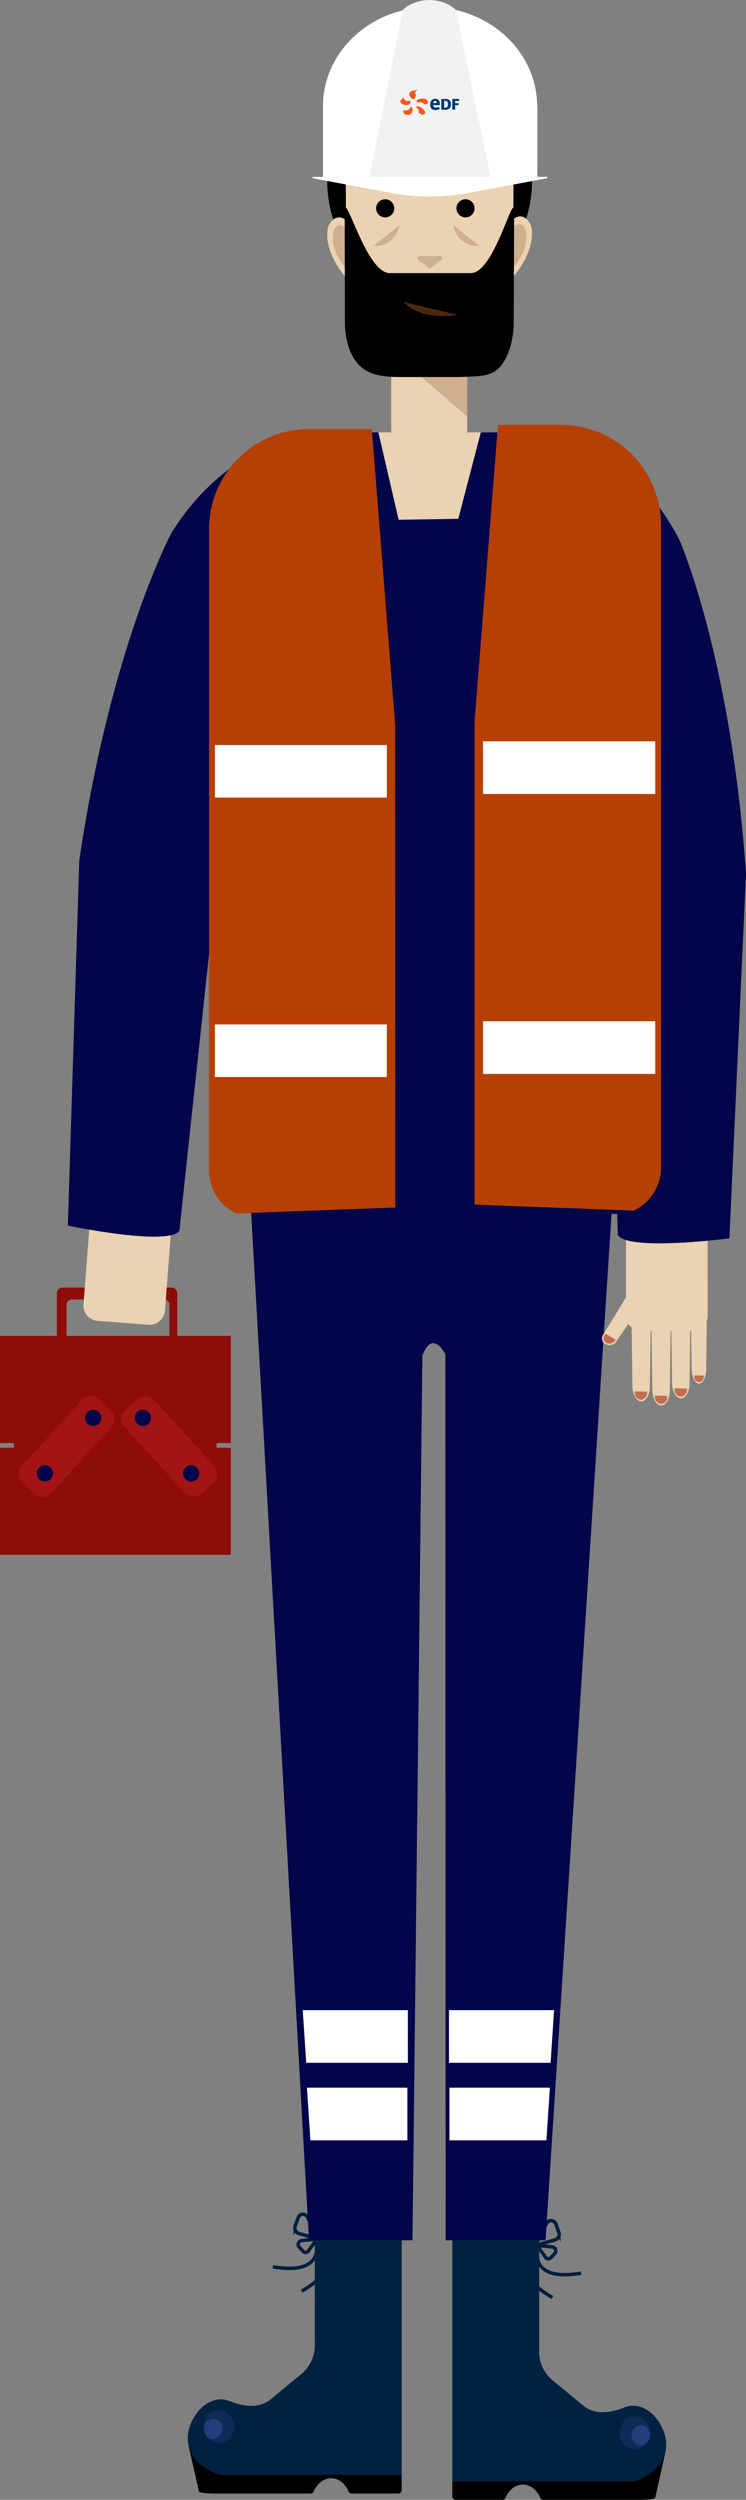 <svg id="Layer_1" data-name="Layer 1" xmlns="http://www.w3.org/2000/svg" viewBox="0 0 257.79 863.03"><rect x="0" y="0" width="257.79" height="863.03" fill="#808080" stroke="none"/><defs><style>.cls-1{fill:none;stroke:#001e42;stroke-miterlimit:10;stroke-width:1.2px;}.cls-2{fill:#002142;}.cls-3,.cls-4{fill:#4a59af;}.cls-12,.cls-3{opacity:0.2;}.cls-13,.cls-4{opacity:0.4;}.cls-5{fill:#8e0c09;}.cls-6{fill:#a31414;}.cls-7{fill:#020549;}.cls-8{fill:#894f38;}.cls-9{fill:#ead2b2;}.cls-10{fill:#ceaf8e;}.cls-11{fill:#4c290d;}.cls-12,.cls-13{fill:#603813;}.cls-14{fill:#c16d53;}.cls-15{fill:#b73f03;}.cls-16{fill:#fff;}.cls-17{fill:#f2f2f2;}.cls-18{fill:#f15a22;fill-rule:evenodd;}.cls-19{fill:#003974;}</style></defs><title>Artboard 11</title><path d="M230,846.29l-73.7,8.76v6.64a1.22,1.22,0,0,0,1.06,1.34h16.4a1.08,1.08,0,0,0,.92-.74c1.14-2.69,3.39-4.53,6-4.53s4.83,1.84,6,4.53a1.06,1.06,0,0,0,.92.74h33.18c.55,0,4.87,0,5.62-.64Z"/><path class="cls-1" d="M185.06,775.19l3.79-7.54a1.74,1.74,0,0,1,3.24.21l1,2.79a2,2,0,0,1-1.21,2.6Z"/><path class="cls-1" d="M185.58,775.19l5.37.54a1.35,1.35,0,0,1,.75,2.24l-1.34,1.45a1.15,1.15,0,0,1-1.82-.12Z"/><path class="cls-1" d="M185.94,775.63s-4,12.33,14.87,9.14"/><path class="cls-1" d="M184.11,776.17s-10.08,7.21,6.76,17"/><path class="cls-2" d="M230.22,843.9c0-7-7-15.74-14.47-12.77-7.74,3.06-11.7,1.13-13.72-.24l-11.45-9.44a12.94,12.94,0,0,1-4.27-10V771.94c0-2.93-1.87-5.3-4.17-5.3H160.49c-2.31,0-4.18,2.37-4.18,5.3v84.73H218a8.26,8.26,0,0,0,4.11-1.31C226.91,853.28,230.22,848.94,230.22,843.9Z"/><ellipse class="cls-3" cx="219.41" cy="839.89" rx="5.27" ry="5.7"/><ellipse class="cls-4" cx="221.46" cy="840.72" rx="3.22" ry="3.48"/><path d="M65.1,844.1l73.7,8.76v6.64a1.22,1.22,0,0,1-1.06,1.34h-16.4a1.08,1.08,0,0,1-.92-.74c-1.14-2.69-3.39-4.53-6-4.53s-4.83,1.84-6,4.53a1.06,1.06,0,0,1-.92.74H74.38c-.55,0-4.87,0-5.62-.64Z"/><path class="cls-1" d="M110.05,773l-3.79-7.54a1.74,1.74,0,0,0-3.24.21l-1,2.79a2,2,0,0,0,1.21,2.6Z"/><path class="cls-1" d="M109.53,773l-5.37.54a1.35,1.35,0,0,0-.75,2.24l1.34,1.45a1.15,1.15,0,0,0,1.82-.12Z"/><path class="cls-1" d="M109.17,773.44s4,12.33-14.87,9.14"/><path class="cls-1" d="M111,774s10.09,7.2-6.76,17"/><path class="cls-2" d="M64.89,841.71c0-7.05,7-15.74,14.47-12.77,7.74,3.06,11.7,1.14,13.72-.24l11.45-9.44a12.94,12.94,0,0,0,4.27-10V769.75c0-2.93,1.87-5.3,4.17-5.3h21.65c2.31,0,4.18,2.37,4.18,5.3v84.74H77.11A8.21,8.21,0,0,1,73,853.17C68.2,851.09,64.89,846.75,64.89,841.71Z"/><ellipse class="cls-3" cx="75.7" cy="837.71" rx="5.27" ry="5.7"/><ellipse class="cls-4" cx="73.65" cy="838.53" rx="3.22" ry="3.48"/><path class="cls-5" d="M59.27,444.51H21.65a2,2,0,0,0-2,2v20.08a2,2,0,0,0,2,2H23V450.47a1.84,1.84,0,0,1,1.84-1.85H56.71a1.85,1.85,0,0,1,1.85,1.85v18.12h.71a2,2,0,0,0,2-2V446.51A2,2,0,0,0,59.27,444.51Z"/><rect class="cls-5" y="461.2" width="79.75" height="36.98"/><rect class="cls-5" y="499.81" width="79.75" height="36.98"/><rect class="cls-5" x="4.83" y="484.29" width="69.99" height="36.98"/><rect class="cls-6" x="16.08" y="479.9" width="13.87" height="38.97" rx="4" transform="translate(342.62 114.98) rotate(42.38)"/><circle class="cls-7" cx="32.2" cy="489.51" r="2.81"/><circle class="cls-7" cx="15.52" cy="508.66" r="2.81"/><rect class="cls-6" x="51.63" y="479.9" width="13.87" height="38.97" rx="4" transform="translate(438.43 828.8) rotate(137.62)"/><circle class="cls-7" cx="49.38" cy="489.51" r="2.81"/><circle class="cls-7" cx="66.05" cy="508.66" r="2.81"/><polygon class="cls-8" points="116.33 720.73 138.57 727.77 136.26 764.59 117.41 764.59 116.33 720.73"/><path class="cls-9" d="M34.94,424.14H52.57a5.3,5.3,0,0,1,5.3,5.3v27.29a0,0,0,0,1,0,0H29.64a0,0,0,0,1,0,0V429.44a5.3,5.3,0,0,1,5.3-5.3Z" transform="translate(53.45 882.93) rotate(-175.58)"/><polygon class="cls-8" points="161.28 720.73 183.52 727.77 181.21 764.59 162.35 764.59 161.28 720.73"/><path class="cls-7" d="M85.07,388.12H213.32l-24.8,385.3H154l-.1-305.91s-4.5-8.89-7.94.51l-3.42,305.4H106.78Z"/><polygon class="cls-10" points="135.19 119.24 135.19 121.17 145.7 130.2 161.45 143.74 161.45 133.33 161.45 119.24 135.19 119.24"/><path class="cls-9" d="M161.39,149.27c-.61,5.74-6.23,10.24-13.07,10.24s-12.45-4.5-13.06-10.24h-4.52l.83,31.59a28.14,28.14,0,0,0,38.9-5.25l-1.75-26.34Z"/><path class="cls-9" d="M145.7,130.2l-10.51-9v27.05a9.1,9.1,0,0,0,.07,1.05c.61,5.74,6.22,10.24,13.06,10.24s12.46-4.5,13.07-10.24a9.11,9.11,0,0,0,.06-1.05v-4.48Z"/><path class="cls-7" d="M137.75,179.44l-7-30.17H105.41A30.7,30.7,0,0,0,74.71,180V405.6a14.45,14.45,0,0,0,8.09,13l132.64.5a16.42,16.42,0,0,0,9.34-14.81V183.7a34.44,34.44,0,0,0-34.44-34.43H166.15l-7.78,29.84Z"/><ellipse cx="148.46" cy="62.46" rx="35.38" ry="39.33"/><path class="cls-9" d="M177.25,95.69s8.26-9,6.28-17.77c0,0-2.05-5.27-6.09-2.34Z"/><path class="cls-9" d="M158.46,125h-20c-9,0-14.12-11.55-17.4-20a22,22,0,0,1-1.5-8l-.08-43.72a15,15,0,0,1,15-15h28a15,15,0,0,1,15,15l-.17,44a23.67,23.67,0,0,1-1.88,9.13C171.76,115,167.62,124.6,158.46,125Z"/><path class="cls-10" d="M144.53,89.69l3.5,2.82a.71.71,0,0,0,.87,0l3.65-2.82a.7.7,0,0,0-.43-1.26H145A.7.7,0,0,0,144.53,89.69Z"/><path class="cls-10" d="M177.44,92.26s5.37-5.55,4.31-12.31c0,0-.73-4.36-4.31-1.66Z"/><path class="cls-9" d="M119.57,95.82s-8.15-8.75-6.18-17.54c0,0,2.06-5.27,6.09-2.35Z"/><path class="cls-10" d="M119.48,92.62s-5.37-5.55-4.3-12.31c0,0,.73-4.36,4.3-1.66Z"/><path class="cls-11" d="M139.69,101.93s4.49,6.15,17.7,4.58l1-.13Z"/><path class="cls-12" d="M138.74,98.1a7.69,7.69,0,0,1,1.35.11c.06,0-.11-.37-.18-.54a5,5,0,1,0-7.26,6.37c.48.3,1.46.74,1.58.63s-.21-.82-.23-1.25A5,5,0,0,1,138.74,98.1Z"/><path class="cls-10" d="M156.65,77.77s1.24,7.49,9,7.14Z"/><path class="cls-13" d="M155.8,108.65s-7.68,7.37-16.13.44Z"/><path class="cls-13" d="M164.18,103.11s1.9,5.69-3.67,8.33Z"/><path class="cls-10" d="M138.06,77.77s-1.24,7.49-9,7.14Z"/><circle cx="160.86" cy="71.92" r="3.13"/><circle cx="133.1" cy="71.92" r="3.13"/><path d="M157.72,60c3-2.27,6.72-1.61,9.29,1,.83.84,2-.62,1.13-1.45a8.67,8.67,0,0,0-11.52-1,.92.92,0,0,0,1.1,1.47Z"/><path d="M139.55,61.12a8.68,8.68,0,0,0-10.85-4c-1.1.4-.7,2.2.42,1.8,3.41-1.23,7-.25,8.8,3.08a.92.92,0,0,0,1.63-.86Z"/><path class="cls-7" d="M27.39,297.09C38.32,223,59.23,184,59.23,184,73.08,161.69,91,154.94,91,154.94L64.24,403.81,62,424.9c-3.82,5.48-38.55-1.78-38.55-1.78Z"/><rect class="cls-8" x="216.32" y="265.54" width="28.23" height="178.25"/><path class="cls-8" d="M239.28,465.17l-.55.44A3.42,3.42,0,0,0,239.28,465.17Z"/><path class="cls-9" d="M216.32,426.92h28.23a0,0,0,0,1,0,0v27.29a5.3,5.3,0,0,1-5.3,5.3H221.62a5.3,5.3,0,0,1-5.3-5.3V426.92a0,0,0,0,1,0,0Z"/><path class="cls-9" d="M217.67,447.4c1.63-.31,3-.85,5.41,1h0v.07l3.61,6.6-4.87.92-2.52-2.1-6.54,9.54h0a2.84,2.84,0,0,1-3.49.61,2.2,2.2,0,0,1-1-3h0l7.82-12.75,1.54-.89"/><path class="cls-14" d="M212.79,462.54a2.69,2.69,0,0,1-3.16,1.15,1.84,1.84,0,0,1-.67-2.8,3.09,3.09,0,0,1,.36-.45Z"/><path class="cls-9" d="M218.55,478.78c.09,2.69,1.37,4.89,2.95,5s2.91-2,3.07-4.64l.32-23.73h-6.67Z"/><path class="cls-9" d="M225.44,480.2c.09,2.69,1.36,4.9,2.94,5s2.91-2,3.07-4.64l.32-23.73h-6.66Z"/><path class="cls-9" d="M232.26,477.77c.08,2.69,1.36,4.89,2.94,5s2.91-2,3.07-4.63l.32-23.73h-6.67Z"/><path class="cls-9" d="M239,472.67c.07,2.69,1.14,4.89,2.46,5s2.44-2,2.58-4.64l.26-23.73h-5.59Z"/><path class="cls-14" d="M223.62,480.44a2.43,2.43,0,0,1-1.86,2.79,2.32,2.32,0,0,1-2.4-2.27,3.11,3.11,0,0,1,0-.61Z"/><path class="cls-14" d="M230.57,481.89a2.43,2.43,0,0,1-1.86,2.79,2.31,2.31,0,0,1-2.4-2.27,2.49,2.49,0,0,1,0-.61Z"/><path class="cls-14" d="M237.39,479.38a2.44,2.44,0,0,1-1.86,2.8,2.33,2.33,0,0,1-2.41-2.28,3.11,3.11,0,0,1,0-.61Z"/><path class="cls-14" d="M243.2,474.89a2,2,0,0,1-1.44,2.26,1.82,1.82,0,0,1-1.86-1.84,2,2,0,0,1,0-.49Z"/><path class="cls-7" d="M257.79,301.56c-5.18-74.74-23-115.17-23-115.17-12.09-23.34-29.38-31.45-29.38-31.45l7.45,250.18.63,21.21c3.39,5.76,38.57,1.19,38.57,1.19Z"/><path class="cls-15" d="M164,415.88l55.05,2.06a16.51,16.51,0,0,0,9.39-14.9V181.29a34.62,34.62,0,0,0-34.62-34.62H172.08L164,249Z"/><rect class="cls-16" x="166.92" y="255.92" width="59.51" height="18.19"/><rect class="cls-16" x="166.92" y="352.56" width="59.51" height="18.19"/><polygon class="cls-16" points="188.82 738.92 155.31 738.92 155.31 720.73 190.02 720.73 188.82 738.92"/><polygon class="cls-16" points="190.27 712.15 155.15 712.15 155.15 693.97 191.47 693.97 190.27 712.15"/><polygon class="cls-16" points="107.27 738.92 140.78 738.92 140.78 720.73 106.07 720.73 107.27 738.92"/><polygon class="cls-16" points="105.82 712.15 140.94 712.15 140.94 693.97 104.62 693.97 105.82 712.15"/><path class="cls-15" d="M136.6,416.87l-55,2.06a16.47,16.47,0,0,1-9.37-14.87V182.69a34.56,34.56,0,0,1,34.56-34.56h21.7l8.07,102.11Z"/><rect class="cls-16" x="74.28" y="257.2" width="59.41" height="18.15" transform="translate(207.96 532.55) rotate(-180)"/><rect class="cls-16" x="74.27" y="353.66" width="59.41" height="18.15" transform="translate(207.94 725.48) rotate(-180)"/><path d="M158.69,130.17h-20c-9,0-14.68-1.28-18-9.68a28.81,28.81,0,0,1-1.5-9.18l-.08-38.12c0-8.28,7.28,21.1,15.57,21.1h28c8.28,0,15-29.38,15-21.1l-.17,38.37a29.76,29.76,0,0,1-1.88,10.29C172,130.42,167.84,129.74,158.69,130.17Z"/><path class="cls-11" d="M139.55,104.27s4.49,6.15,17.69,4.58l1-.13Z"/><path class="cls-16" d="M185.61,36.3c-.23-18.72-16.71-33.84-37-33.84s-36.79,15.12-37,33.84h0V61.06h74.09V36.3Z"/><path class="cls-17" d="M157.56,3.53h0C155.76,1.4,151.79,0,148.38,0S141,1.4,139.16,3.53h0L127.65,61.06h41.87Z"/><path class="cls-16" d="M108.27,61.06H188.9a.25.25,0,0,1,0,.5l-27.07,5.06a72.58,72.58,0,0,1-26.61,0l-27.05-5.06A.25.25,0,0,1,108.27,61.06Z"/><path class="cls-18" d="M143.48,32.35c0-.27,0-.67.21-.85.06-.29.52-.23.44-.41s-.25-.06-.34,0a8.55,8.55,0,0,1-.93.24l-.3-.08a1.42,1.42,0,0,0-.84.61c-.18.21-.43.71-.23,1l0,.2.45.65c.15.11.17.19.34.3l.1.15a.84.84,0,0,0,.6,0c.64.06.57-1.24.78-1.51A.57.57,0,0,0,143.48,32.35Zm-2.76,3.9a2.7,2.7,0,0,0,.49-.12c.19-.09.86-.56.64-.94-.06-.79-1-.12-1.43-.4-.42,0-.89-.84-1-1.18a.57.57,0,0,0-.1-.19s0,0,0,0-.1.26-.12.61H139a.36.36,0,0,1-.08.25.43.43,0,0,1,0,.07c-.1,0-.05,0-.09-.07-.38,0-.36.4-.53.62C138.26,35.63,139.68,36.52,140.72,36.25Zm4.71-2.18a2.79,2.79,0,0,0-1.23.45,1.13,1.13,0,0,0-.25.24.43.43,0,0,0,0,.27.44.44,0,0,0,.16.29c.76,0,2.08-.1,2.34.54,0,.09,0,.14,0,.16.26-.06.07,0,.44,0a1.59,1.59,0,0,0,.44-.07.17.17,0,0,0,.1-.07.2.2,0,0,1,0-.09s.13,0,.18,0c.35-.05.17-.22.33-.4C147.82,34.17,146.6,33.89,145.43,34.07Zm-1.36,2.6c-.17.13-.25.1-.35.31,0,0,0,0,0,0,.1.21.34.29.52.44s.2.31.27.33.14.36.19.36,0,.24,0,.31c0,.31,0,.34-.1.4s0,.07,0,.1.14.1.2.09a2.94,2.94,0,0,1,.92.65c.5,0,.46-.11.81-.26.09,0,.17,0,.23-.06s.07-.2.13-.27C147,37.88,145.31,36.71,144.07,36.67Zm-2,.28c-.07.07-.26.1-.32.18a3.32,3.32,0,0,1-.41.56,1.69,1.69,0,0,1-2,.25s0,0,0,.14.23.78.16.92.09.1.18.19.08.21.14.25l.23,0a.65.65,0,0,1,0,.13l.3,0s.22.1.27.11l.32,0a.85.85,0,0,0,.68-.18c.12-.08.24-.07.35-.16a2.64,2.64,0,0,0,.45-.55,2.26,2.26,0,0,0-.06-1.71C142.39,36.93,142.29,36.93,142.11,37Z"/><path class="cls-19" d="M154.1,34.16A1.64,1.64,0,0,1,155.83,36a1.74,1.74,0,0,1-2,1.89h-1.34v-3.7Zm-.3,3c.57,0,1-.19,1-1.19s-.46-1.14-1-1.14h-.3v2.33Z"/><path class="cls-19" d="M157.29,37.3c0,.27,0,.56,0,.56h-1s0-.29,0-.56V34.72c0-.27,0-.56,0-.56h2.36v.71h-1.37v.75h1.22v.68h-1.22Z"/><path class="cls-19" d="M150.54,37.11a.78.78,0,0,1-.82-.8v0l1.16,0H152V36c0-1.27-.53-1.88-1.64-1.88-.51,0-1.69.19-1.69,2,0,1.18.6,1.88,1.64,1.88a2.65,2.65,0,0,0,1.68-.47c0-.06-.34-.61-.38-.67A1.72,1.72,0,0,1,150.54,37.11Zm-.82-1.55a.66.66,0,0,1,.63-.72c.55,0,.58.47.58.72v0h-1.22Z"/></svg>